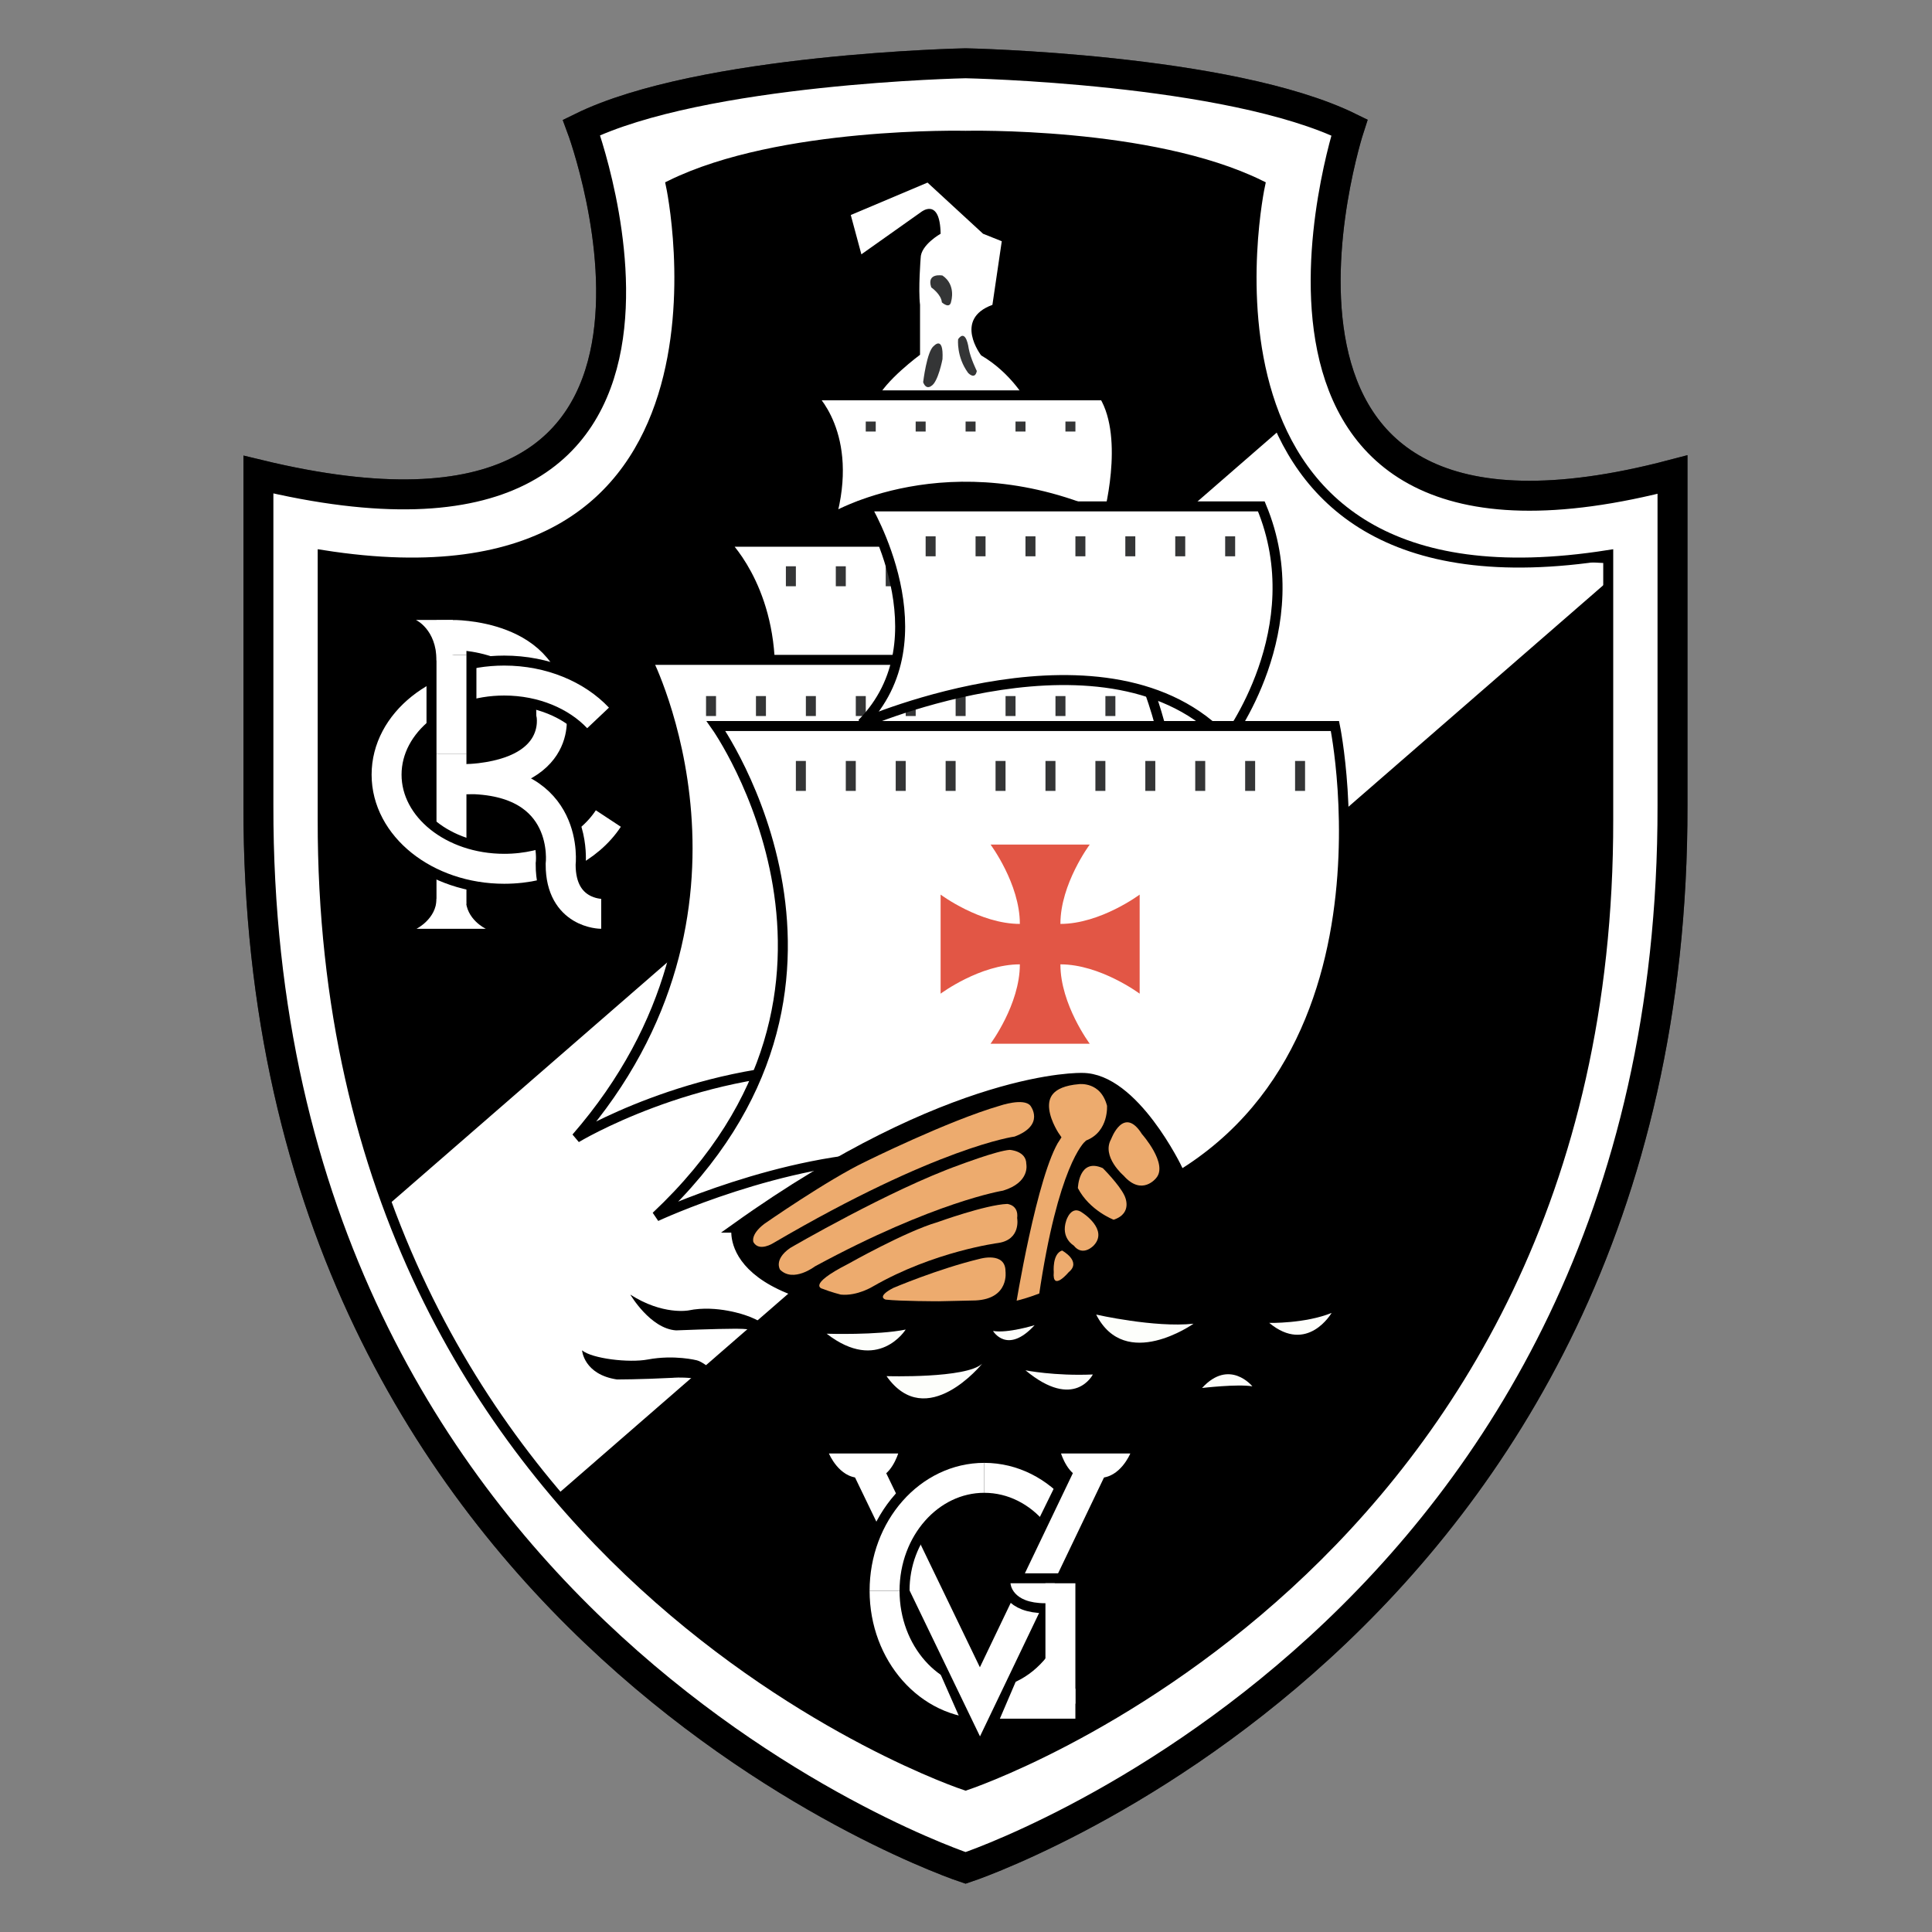 <?xml version="1.0" encoding="UTF-8" standalone="no"?>
<svg
   xmlns:dc="http://purl.org/dc/elements/1.1/"
   xmlns:cc="http://creativecommons.org/ns#"
   xmlns:rdf="http://www.w3.org/1999/02/22-rdf-syntax-ns#"
   xmlns:svg="http://www.w3.org/2000/svg"
   xmlns="http://www.w3.org/2000/svg"
   xmlns:sodipodi="http://sodipodi.sourceforge.net/DTD/sodipodi-0.dtd"
   xmlns:inkscape="http://www.inkscape.org/namespaces/inkscape"
   version="1.1"
   id="Layer_1"
   x="0px"
   y="0px"
   viewBox="0 0 1000 1000"
   xml:space="preserve"
   sodipodi:docname="Club de Regatas Vasco da Gama.svg"
   width="1000"
   height="1000"
   inkscape:version="1.0.1 (3bc2e813f5, 2020-09-07)"><rect x="0" y="0" width="1000" height="1000" fill="#808080" stroke="none"/><defs
   id="defs273" /><sodipodi:namedview
   pagecolor="#ffffff"
   bordercolor="#666666"
   borderopacity="1"
   objecttolerance="10"
   gridtolerance="10"
   guidetolerance="10"
   inkscape:pageopacity="0"
   inkscape:pageshadow="2"
   inkscape:window-width="1920"
   inkscape:window-height="1017"
   id="namedview271"
   showgrid="false"
   inkscape:zoom="0.845"
   inkscape:cx="500"
   inkscape:cy="500"
   inkscape:window-x="-8"
   inkscape:window-y="-8"
   inkscape:window-maximized="1"
   inkscape:current-layer="Layer_1" />





































































































































<g
   id="g1234"
   transform="matrix(4.448,0,0,4.448,230.612,-36.192)"><path
     style="fill:#ffffff"
     d="M -21.776,101.869 V 63.361 C 36.12,77.373 15.819,22.97 15.819,22.97 29.794,16.103 60.516,15.5 60.516,15.5 c 0,0 30.69,0.603 44.666,7.471 0,0 -17.948,54.983 37.595,40.391 v 38.508 c 0.159,96.476 -82.261,123.63 -82.261,123.63 0,0 -82.451,-27.154 -82.292,-123.631"
     id="path2" /><path
     style="fill:none;stroke:#343536;stroke-width:3.485"
     d="M -21.776,101.869 V 63.361 C 36.12,77.373 15.819,22.97 15.819,22.97 29.794,16.103 60.516,15.5 60.516,15.5 c 0,0 30.69,0.603 44.666,7.471 0,0 -17.948,54.983 37.595,40.391 v 38.508 c 0.159,96.476 -82.261,123.63 -82.261,123.63 0,0 -82.451,-27.154 -82.292,-123.631 z"
     id="path4" /><path
     style="fill:#343536"
     d="M -14.296,103.511 V 72.727 c 51.548,8.132 40.513,-43.054 40.513,-43.054 12.705,-6.243 34.298,-5.736 34.298,-5.736 0,0 21.564,-0.507 34.27,5.736 0,0 -11.036,51.186 40.513,43.054 v 30.784 c 0.145,87.705 -74.782,112.39 -74.782,112.39 0,0 -74.957,-24.685 -74.812,-112.39"
     id="path6" /><path
     style="fill:#ffffff"
     d="m 137.612,73.726 c -34.116,-0.418 -38.3,-17.5 -38.3,-17.5 l -109.154,94.88 20.768,32.741 z"
     id="path8" /><path
     style="fill:none;stroke:#343536;stroke-width:1.162"
     d="M -14.296,103.511 V 72.727 c 51.548,8.132 40.513,-43.054 40.513,-43.054 12.705,-6.243 34.298,-5.736 34.298,-5.736 0,0 21.564,-0.507 34.27,5.736 0,0 -11.036,51.186 40.513,43.054 v 30.784 c 0.145,87.705 -74.782,112.39 -74.782,112.39 0,0 -74.957,-24.685 -74.812,-112.39 z"
     id="path10" /><path
     style="fill:#ffffff"
     d="m 47.156,33.158 1.233,4.573 6.97,-4.936 c 0,0 2.179,-1.742 2.251,2.541 0,0 -2.323,1.307 -2.323,2.831 0,0 -0.29,3.631 -0.072,5.445 v 5.809 c 0,0 -4.139,3.05 -5.083,5.3 h 17.425 c 0,0 -1.742,-3.194 -5.228,-5.227 0,0 -3.267,-4.211 1.308,-5.881 l 1.089,-7.405 -2.178,-0.871 -6.462,-5.953 z"
     id="path12" /><path
     style="fill:#343536"
     d="m 56.521,41.58 c 0,0 1.161,0.799 1.234,1.742 0,0 0.944,0.871 1.089,-0.146 0,0 0.581,-1.888 -1.017,-2.977 0.001,0.001 -1.888,-0.362 -1.306,1.381"
     id="path14" /><path
     style="fill:#343536"
     d="m 59.645,47.606 c 0,0 -0.219,2.033 1.161,3.921 0,0 0.798,0.872 1.016,-0.218 0,0 -0.726,-1.452 -0.943,-2.614 -10e-4,-10e-4 -0.291,-2.395 -1.234,-1.089"
     id="path16" /><path
     style="fill:#343536"
     d="m 55.577,52.615 c 0,0 0.436,-3.63 1.235,-4.21 0,0 1.161,-1.308 1.016,1.524 0,0 -0.508,2.685 -1.307,3.121 0,0.001 -0.582,0.51 -0.944,-0.435"
     id="path18" /><path
     style="fill:#ffffff"
     d="M 68.84,86.377 H 37.766 c 0,-10.165 -5.422,-15.199 -5.422,-15.199 h 35.527 z"
     id="path20" /><path
     style="fill:none;stroke:#343536;stroke-width:1.162"
     d="M 68.84,86.377 H 37.766 c 0,-10.165 -5.422,-15.199 -5.422,-15.199 h 35.527 z"
     id="path22" /><line
     style="fill:none;stroke:#343536;stroke-width:2.323;stroke-dasharray:1.162, 4.647, 1.162, 4.647, 1.162, 4.647"
     x1="39.605"
     y1="75.195"
     x2="69.372"
     y2="75.195"
     id="line24" /><path
     style="fill:#ffffff"
     d="m 45.219,132.406 c 16.65,-0.049 26.913,8.133 26.913,8.133 23.088,-26.574 8.276,-55.614 8.276,-55.614 H 23.486 c 0,0 14.812,29.04 -8.276,55.614 0,0 13.358,-8.084 30.009,-8.133"
     id="path26" /><path
     style="fill:none;stroke:#343536;stroke-width:1.162"
     d="m 45.219,132.406 c 16.65,-0.049 26.913,8.133 26.913,8.133 23.088,-26.574 8.276,-55.614 8.276,-55.614 H 23.486 c 0,0 14.812,29.04 -8.276,55.614 0,0 13.358,-8.084 30.009,-8.133 z"
     id="path28" /><line
     style="fill:none;stroke:#343536;stroke-width:2.323;stroke-dasharray:1.162, 4.647, 1.162, 4.647, 1.162, 4.647"
     x1="30.313"
     y1="90.297"
     x2="79.827"
     y2="90.297"
     id="line30" /><path
     style="fill:#ffffff"
     d="M 76.633,54.141 H 42.509 c 0,0 5.083,4.501 2.323,14.375 0,0 13.795,-8.422 32.236,0 0,0 2.615,-9.293 -0.435,-14.375"
     id="path32" /><path
     style="fill:none;stroke:#343536;stroke-width:1.162"
     d="M 76.633,54.141 H 42.509 c 0,0 5.083,4.501 2.323,14.375 0,0 13.795,-8.422 32.236,0 0,0 2.615,-9.293 -0.435,-14.375 z"
     id="path34" /><path
     style="fill:#ffffff"
     d="m 94.929,67.064 h -46.03 c 0,0 9.293,15.392 -0.436,25.266 0,0 28.896,-12.633 42.399,2.034 0,-0.001 10.021,-13.071 4.067,-27.3"
     id="path36" /><path
     style="fill:none;stroke:#343536;stroke-width:1.162"
     d="m 94.929,67.064 h -46.03 c 0,0 9.293,15.392 -0.436,25.266 0,0 28.896,-12.633 42.399,2.034 0,-0.001 10.021,-13.071 4.067,-27.3 z"
     id="path38" /><path
     style="fill:#ffffff"
     d="m 52.77,142.717 c -13.553,0.097 -28.266,6.97 -28.266,6.97 28.46,-26.718 6.97,-57.066 6.97,-57.066 h 72.022 c 0,0 9.583,46.321 -29.186,57.066 0.001,-0.001 -7.987,-7.068 -21.54,-6.97"
     id="path40" /><path
     style="fill:none;stroke:#343536;stroke-width:1.162"
     d="m 52.77,142.717 c -13.553,0.097 -28.266,6.97 -28.266,6.97 28.46,-26.718 6.97,-57.066 6.97,-57.066 h 72.022 c 0,0 9.583,46.321 -29.186,57.066 0.001,-0.001 -7.987,-7.068 -21.54,-6.97 z"
     id="path42" /><line
     style="fill:none;stroke:#343536;stroke-width:3.485;stroke-dasharray:1.162, 4.647, 1.162, 4.647, 1.162, 4.647"
     x1="40.767"
     y1="98.429"
     x2="101.898"
     y2="98.429"
     id="line44" /><line
     style="fill:none;stroke:#343536;stroke-width:2.323;stroke-dasharray:1.162, 4.647, 1.162, 4.647, 1.162, 4.647"
     x1="55.868"
     y1="71.71"
     x2="94.929"
     y2="71.71"
     id="line46" /><line
     style="fill:none;stroke:#343536;stroke-width:1.162;stroke-dasharray:1.162, 4.647, 1.162, 4.647, 1.162, 4.647"
     x1="48.898"
     y1="57.772"
     x2="76.342"
     y2="57.772"
     id="line48" /><path
     style="fill:#e25645"
     d="m 80.771,123.767 c 0,0 -4.574,-3.413 -9.222,-3.413 v 0.016 c 0,4.646 3.413,9.221 3.413,9.221 H 63.419 c 0,0 3.411,-4.574 3.411,-9.221 v -0.016 c -4.645,0 -9.22,3.413 -9.22,3.413 v -11.528 c 0,0 4.575,3.411 9.22,3.411 v -0.014 c 0,-4.647 -3.411,-9.221 -3.411,-9.221 h 11.544 c 0,0 -3.413,4.573 -3.413,9.221 v 0.014 c 4.648,0 9.222,-3.411 9.222,-3.411 v 11.528 z"
     id="path50" /><path
     style="fill:none;stroke:#ffffff;stroke-width:3.485"
     d="M 0.689,113.312 V 82.02 c 0,0 11.616,-0.218 11.616,9.221 0,0 1.67,7.624 -11.616,7.624"
     id="path52" /><path
     style="fill:none;stroke:#343536;stroke-width:5.808"
     d="M 17.75,91.678 C 15.251,89.037 11.289,87.33 6.828,87.33 c -7.561,0 -13.689,4.904 -13.689,10.953 0,6.048 6.129,10.952 13.689,10.952 5.216,0 9.75,-2.333 12.061,-5.766"
     id="path54" /><path
     style="fill:none;stroke:#ffffff;stroke-width:3.485"
     d="M 17.75,91.678 C 15.251,89.037 11.289,87.33 6.828,87.33 c -7.561,0 -13.689,4.904 -13.689,10.953 0,6.048 6.129,10.952 13.689,10.952 5.258,0 9.823,-2.371 12.116,-5.849"
     id="path56" /><path
     style="fill:none;stroke:#343536;stroke-width:5.808"
     d="m 18.114,114.474 c 0,0 -4.72,0 -4.72,-5.735 0,0 0.512,-4.123 -2.379,-7.06"
     id="path58" /><path
     style="fill:none;stroke:#ffffff;stroke-width:3.485"
     d="m 18.114,114.474 c 0,0 -4.72,0 -4.72,-5.735 0,0 1.235,-9.947 -10.963,-9.947"
     id="path60" /><line
     style="fill:none;stroke:#343536;stroke-width:5.808"
     x1="0.689"
     y1="95.887"
     x2="0.689"
     y2="84.343"
     id="line62" /><line
     style="fill:none;stroke:#ffffff;stroke-width:3.485"
     x1="0.689"
     y1="95.887"
     x2="0.689"
     y2="84.343"
     id="line64" /><path
     style="fill:#ffffff"
     d="m 2.359,83.835 -3.412,1.162 c 0,-3.631 -2.396,-4.72 -2.396,-4.72 h 4.284 z"
     id="path66" /><path
     style="fill:#ffffff"
     d="m 4.683,116.216 h -8.06 c 0,0 2.324,-1.161 2.324,-3.484 h 3.412 c 0,2.396 2.324,3.484 2.324,3.484"
     id="path68" /><path
     style="fill:none;stroke:#ffffff;stroke-width:3.485"
     d="m 71.162,184.268 c -2.117,-2.561 -5.129,-4.16 -8.469,-4.16 -6.408,0 -11.604,5.885 -11.604,13.143 0,7.258 5.195,13.143 11.604,13.143 3.669,0 6.941,-1.93 9.068,-4.944"
     id="path70" /><polyline
     style="fill:none;stroke:#ffffff;stroke-width:3.485"
     points="71.55,206.317 71.55,206.39 63.637,206.39 "
     id="polyline72" /><polyline
     style="fill:none;stroke:#343536;stroke-width:5.808"
     points="58.7,198.258 62.186,206.172 65.451,198.549 "
     id="polyline74" /><line
     style="fill:none;stroke:#343536;stroke-width:5.808"
     x1="70.316"
     y1="188.893"
     x2="74.164"
     y2="181.051"
     id="line76" /><polyline
     style="fill:none;stroke:#ffffff;stroke-width:3.485"
     points="49.116,179.09 62.186,206.172 75.471,178.436 "
     id="polyline78" /><path
     style="fill:none;stroke:#343536;stroke-width:2.323"
     d="m 70.896,192.377 h -5.154 c 0,0 0.072,2.323 4.065,2.323 z"
     id="path80" /><path
     style="fill:#ffffff"
     d="m 70.896,192.377 h -5.154 c 0,0 0.072,2.323 4.065,2.323 z"
     id="path82" /><line
     style="fill:none;stroke:#ffffff;stroke-width:3.485"
     x1="71.55"
     y1="192.377"
     x2="71.55"
     y2="206.39"
     id="line84" /><path
     style="fill:none;stroke:#343536;stroke-width:5.808"
     d="m 62.693,180.107 c -6.408,0 -11.604,5.885 -11.604,13.143"
     id="path86" /><path
     style="fill:none;stroke:#ffffff;stroke-width:3.485"
     d="m 62.693,180.107 c -6.408,0 -11.604,5.885 -11.604,13.143"
     id="path88" /><path
     style="fill:#ffffff"
     d="m 76.125,180.107 c 2.396,0 3.558,-2.832 3.558,-2.832 h -8.06 c 0,0 0.871,2.832 2.688,2.832 z"
     id="path90" /><path
     style="fill:#ffffff"
     d="m 48.172,180.107 c -2.397,0 -3.558,-2.832 -3.558,-2.832 h 8.06 c 0,0 -0.872,2.832 -2.687,2.832 z"
     id="path92" /><path
     style="fill:#343536"
     d="m 33.869,150.993 c 0,0 -2.105,9.729 24.686,9.729 0,0 11.035,0.727 16.335,-5.372 L 85.2,144.242 c 0,0 -5.081,-10.673 -11.107,-10.673 -0.001,-10e-4 -15.079,-0.533 -40.224,17.424"
     id="path94" /><path
     style="fill:none;stroke:#343536;stroke-width:1.162"
     d="m 33.869,150.993 c 0,0 -2.105,9.729 24.686,9.729 0,0 11.035,0.727 16.335,-5.372 L 85.2,144.242 c 0,0 -5.081,-10.673 -11.107,-10.673 -0.001,-10e-4 -15.079,-0.533 -40.224,17.424 z"
     id="path96" /><path
     style="fill:#edab6e"
     d="m 65.742,160.238 c 0,0 2.517,-15.683 5.228,-19.748 0,0 -4.356,-6.196 2.711,-6.776 0,0 3.001,-0.387 3.871,3.001 0,0 0.291,3.389 -2.71,4.646 0,0 -3.001,2.518 -5.227,17.716 -10e-4,0 -2.131,0.87 -3.873,1.161"
     id="path98" /><path
     style="fill:none;stroke:#343536;stroke-width:1.162"
     d="m 65.742,160.238 c 0,0 2.517,-15.683 5.228,-19.748 0,0 -4.356,-6.196 2.711,-6.776 0,0 3.001,-0.387 3.871,3.001 0,0 0.291,3.389 -2.71,4.646 0,0 -3.001,2.518 -5.227,17.716 -10e-4,0 -2.131,0.87 -3.873,1.161 z"
     id="path100" /><path
     style="fill:#edab6e"
     d="m 48.898,143.297 c 0,0 9.584,-4.743 15.585,-6.485 0,0 2.808,-0.968 3.581,0 0,0 1.743,2.227 -1.839,3.582 0,0 -8.905,1.161 -28.073,12.39 0,0 -1.646,1.065 -2.322,-0.097 0,0 -0.389,-0.87 1.258,-2.129 0,0 7.357,-5.13 11.81,-7.261"
     id="path102" /><path
     style="fill:#edab6e"
     d="m 59.838,143.685 c 0,0 4.355,-1.646 5.807,-1.742 0,0 1.937,0.097 1.937,1.646 0,0 0.483,2.131 -2.71,3.098 0,0 -7.939,1.259 -21.879,8.81 0,0 -2.517,1.936 -4.065,0.387 0,0 -0.774,-1.161 1.162,-2.517 -0.001,-0.002 11.616,-6.778 19.748,-9.682"
     id="path104" /><path
     style="fill:#edab6e"
     d="m 57.224,150.364 c 0,0 5.614,-2.033 8.132,-2.13 0,0 1.354,0.097 1.161,1.645 0,0 0.483,2.517 -2.227,2.903 0,0 -7.455,0.97 -14.521,5.035 0,0 -1.839,1.162 -3.776,0.968 0,0 -1.161,-0.29 -2.129,-0.679 0,0 -1.937,-0.387 3.001,-2.902 0,0.001 6.68,-3.774 10.359,-4.84"
     id="path106" /><path
     style="fill:#edab6e"
     d="m 57.417,159.561 c 0,0 -4.453,0 -6.195,-0.193 0,0 -1.161,-0.29 0.871,-1.355 0,0 5.228,-2.227 10.066,-3.389 0,0 3.001,-0.87 3.001,1.452 0,0 0.484,3.196 -3.484,3.389 z"
     id="path108" /><path
     style="fill:#edab6e"
     d="m 81.036,140.104 c 0,0 3.098,3.484 1.646,5.129 0,0 -1.646,2.131 -3.775,-0.289 0,0 -2.614,-2.227 -1.451,-4.261 0,0 1.451,-3.968 3.58,-0.579"
     id="path110" /><path
     style="fill:#edab6e"
     d="m 76.486,144.071 c 0,0 1.937,1.936 2.518,3.194 0,0 1.064,2.033 -1.258,2.808 0,0 -2.809,-1.065 -4.163,-3.679 0,0.001 0.098,-3.58 2.903,-2.323"
     id="path112" /><path
     style="fill:#edab6e"
     d="m 74.164,149.299 c 0,0 3.001,1.937 1.258,3.775 0,0 -1.258,1.356 -2.323,0 0,0 -1.549,-0.87 -0.87,-2.904 0,0 0.579,-1.936 1.935,-0.871"
     id="path114" /><path
     style="fill:#edab6e"
     d="m 71.744,153.655 c 0,0 2.323,1.259 0.773,2.517 0,0 -1.936,2.324 -1.742,0 0,0 -0.193,-2.129 0.969,-2.517"
     id="path116" /><path
     style="fill:#fdfefb"
     d="m 51.317,168.273 c 0,0 9.293,0.291 11.133,-1.451 0,-0.001 -6.485,8.033 -11.133,1.451"
     id="path118" /><path
     style="fill:#fdfefb"
     d="m 75.713,161.109 c 0,0 6.776,1.548 11.326,1.064 0,0.001 -7.938,5.616 -11.326,-1.064"
     id="path120" /><path
     style="fill:#fdfefb"
     d="m 95.849,162.078 c 0,0 4.162,0.096 7.26,-1.162 -10e-4,0 -2.808,4.841 -7.26,1.162"
     id="path122" /><path
     style="fill:#fdfefb"
     d="m 88.031,169.652 c 0,0 4.115,-0.484 5.857,-0.193 10e-4,0 -2.661,-3.292 -5.857,0.193"
     id="path124" /><path
     style="fill:#fdfefb"
     d="m 68.55,162.341 c 0,0 -3.099,0.968 -4.841,0.677 0,0 1.646,2.807 4.841,-0.677"
     id="path126" /><path
     style="fill:#fdfefb"
     d="m 67.484,167.595 c 0,0 3.388,0.678 7.841,0.485 0,0 -2.13,4.259 -7.841,-0.485"
     id="path128" /><path
     style="fill:#fdfefb"
     d="m 44.349,163.336 c 0,0 5.905,0.193 9.196,-0.483 0,-0.001 -3.194,5.129 -9.196,0.483"
     id="path130" /><path
     style="fill:#323131"
     d="m 26.826,162.948 c 0,0 4.744,-0.192 6.971,-0.192 2.226,0 4.114,0.436 5.275,1.403 0,0 -1.21,-1.985 -4.114,-2.953 0,0 -3.388,-1.259 -6.679,-0.581 0,0 -3.002,0.581 -6.777,-1.839 0,0 2.323,3.97 5.324,4.162"
     id="path132" /><path
     style="fill:#323131"
     d="m 29.247,166.433 c 0,0 -2.614,-0.677 -5.713,-0.096 -2.188,0.411 -6.485,-0.097 -7.647,-1.065 0,0 0.193,2.809 4.066,3.389 0,0 2.71,0 6.485,-0.193 0,0 3.678,-0.387 7.26,1.549 10e-4,-0.001 -3.193,-3.293 -4.451,-3.584"
     id="path134" /><path
     style="fill:#ffffff"
     d="M -21.776,101.869 V 63.361 C 36.12,77.373 15.819,22.97 15.819,22.97 29.794,16.103 60.516,15.5 60.516,15.5 c 0,0 30.69,0.603 44.666,7.471 0,0 -17.948,54.983 37.595,40.391 v 38.508 c 0.159,96.476 -82.261,123.63 -82.261,123.63 0,0 -82.451,-27.154 -82.292,-123.631"
     id="path136" /><path
     style="fill:none;stroke:#000000;stroke-width:3.485;stroke-opacity:1"
     d="M -21.776,101.869 V 63.361 C 36.12,77.373 15.819,22.97 15.819,22.97 29.794,16.103 60.516,15.5 60.516,15.5 c 0,0 30.69,0.603 44.666,7.471 0,0 -17.948,54.983 37.595,40.391 v 38.508 c 0.159,96.476 -82.261,123.63 -82.261,123.63 0,0 -82.451,-27.154 -82.292,-123.631 z"
     id="path138" /><path
     style="fill:#000000;fill-opacity:1"
     d="M -14.296,103.511 V 72.727 c 51.548,8.132 40.513,-43.054 40.513,-43.054 12.705,-6.243 34.298,-5.736 34.298,-5.736 0,0 21.564,-0.507 34.27,5.736 0,0 -11.036,51.186 40.513,43.054 v 30.784 c 0.145,87.705 -74.782,112.39 -74.782,112.39 0,0 -74.957,-24.685 -74.812,-112.39"
     id="path140" /><path
     style="fill:#ffffff"
     d="m 137.612,73.726 c -34.116,-0.418 -38.3,-17.5 -38.3,-17.5 l -109.154,94.88 20.768,32.741 z"
     id="path142" /><path
     style="fill:none;stroke:#000000;stroke-width:1.162;stroke-opacity:1"
     d="M -14.296,103.511 V 72.727 c 51.548,8.132 40.513,-43.054 40.513,-43.054 12.705,-6.243 34.298,-5.736 34.298,-5.736 0,0 21.564,-0.507 34.27,5.736 0,0 -11.036,51.186 40.513,43.054 v 30.784 c 0.145,87.705 -74.782,112.39 -74.782,112.39 0,0 -74.957,-24.685 -74.812,-112.39 z"
     id="path144" /><path
     style="fill:#ffffff"
     d="m 47.156,33.158 1.233,4.573 6.97,-4.936 c 0,0 2.179,-1.742 2.251,2.541 0,0 -2.323,1.307 -2.323,2.831 0,0 -0.29,3.631 -0.072,5.445 v 5.809 c 0,0 -4.139,3.05 -5.083,5.3 h 17.425 c 0,0 -1.742,-3.194 -5.228,-5.227 0,0 -3.267,-4.211 1.308,-5.881 l 1.089,-7.405 -2.178,-0.871 -6.462,-5.953 z"
     id="path146" /><path
     style="fill:#343536"
     d="m 56.521,41.58 c 0,0 1.161,0.799 1.234,1.742 0,0 0.944,0.871 1.089,-0.146 0,0 0.581,-1.888 -1.017,-2.977 0.001,0.001 -1.888,-0.362 -1.306,1.381"
     id="path148" /><path
     style="fill:#343536"
     d="m 59.645,47.606 c 0,0 -0.219,2.033 1.161,3.921 0,0 0.798,0.872 1.016,-0.218 0,0 -0.726,-1.452 -0.943,-2.614 -10e-4,-10e-4 -0.291,-2.395 -1.234,-1.089"
     id="path150" /><path
     style="fill:#343536"
     d="m 55.577,52.615 c 0,0 0.436,-3.63 1.235,-4.21 0,0 1.161,-1.308 1.016,1.524 0,0 -0.508,2.685 -1.307,3.121 0,0.001 -0.582,0.51 -0.944,-0.435"
     id="path152" /><path
     style="fill:#ffffff"
     d="M 68.84,86.377 H 37.766 c 0,-10.165 -5.422,-15.199 -5.422,-15.199 h 35.527 z"
     id="path154" /><path
     style="fill:none;stroke:#000000;stroke-width:1.162;stroke-opacity:1"
     d="M 68.84,86.377 H 37.766 c 0,-10.165 -5.422,-15.199 -5.422,-15.199 h 35.527 z"
     id="path156" /><line
     style="fill:none;stroke:#343536;stroke-width:2.323;stroke-dasharray:1.162, 4.647, 1.162, 4.647, 1.162, 4.647"
     x1="39.605"
     y1="75.195"
     x2="69.372"
     y2="75.195"
     id="line158" /><path
     style="fill:#ffffff"
     d="m 45.219,132.406 c 16.65,-0.049 26.913,8.133 26.913,8.133 23.088,-26.574 8.276,-55.614 8.276,-55.614 H 23.486 c 0,0 14.812,29.04 -8.276,55.614 0,0 13.358,-8.084 30.009,-8.133"
     id="path160" /><path
     style="fill:none;stroke:#000000;stroke-width:1.162;stroke-opacity:1"
     d="m 45.219,132.406 c 16.65,-0.049 26.913,8.133 26.913,8.133 23.088,-26.574 8.276,-55.614 8.276,-55.614 H 23.486 c 0,0 14.812,29.04 -8.276,55.614 0,0 13.358,-8.084 30.009,-8.133 z"
     id="path162" /><line
     style="fill:none;stroke:#343536;stroke-width:2.323;stroke-dasharray:1.162, 4.647, 1.162, 4.647, 1.162, 4.647"
     x1="30.313"
     y1="90.297"
     x2="79.827"
     y2="90.297"
     id="line164" /><path
     style="fill:#ffffff"
     d="M 76.633,54.141 H 42.509 c 0,0 5.083,4.501 2.323,14.375 0,0 13.795,-8.422 32.236,0 0,0 2.615,-9.293 -0.435,-14.375"
     id="path166" /><path
     style="fill:none;stroke:#000000;stroke-width:1.162;stroke-opacity:1"
     d="M 76.633,54.141 H 42.509 c 0,0 5.083,4.501 2.323,14.375 0,0 13.795,-8.422 32.236,0 0,0 2.615,-9.293 -0.435,-14.375 z"
     id="path168" /><path
     style="fill:#ffffff"
     d="m 94.929,67.064 h -46.03 c 0,0 9.293,15.392 -0.436,25.266 0,0 28.896,-12.633 42.399,2.034 0,-0.001 10.021,-13.071 4.067,-27.3"
     id="path170" /><path
     style="fill:none;stroke:#000000;stroke-width:1.162;stroke-opacity:1"
     d="m 94.929,67.064 h -46.03 c 0,0 9.293,15.392 -0.436,25.266 0,0 28.896,-12.633 42.399,2.034 0,-0.001 10.021,-13.071 4.067,-27.3 z"
     id="path172" /><path
     style="fill:#ffffff"
     d="m 52.77,142.717 c -13.553,0.097 -28.266,6.97 -28.266,6.97 28.46,-26.718 6.97,-57.066 6.97,-57.066 h 72.022 c 0,0 9.583,46.321 -29.186,57.066 0.001,-0.001 -7.987,-7.068 -21.54,-6.97"
     id="path174" /><path
     style="fill:none;stroke:#000000;stroke-width:1.162;stroke-opacity:1"
     d="m 52.77,142.717 c -13.553,0.097 -28.266,6.97 -28.266,6.97 28.46,-26.718 6.97,-57.066 6.97,-57.066 h 72.022 c 0,0 9.583,46.321 -29.186,57.066 0.001,-0.001 -7.987,-7.068 -21.54,-6.97 z"
     id="path176" /><line
     style="fill:none;stroke:#343536;stroke-width:3.485;stroke-dasharray:1.162, 4.647, 1.162, 4.647, 1.162, 4.647"
     x1="40.767"
     y1="98.429"
     x2="101.898"
     y2="98.429"
     id="line178" /><line
     style="fill:none;stroke:#343536;stroke-width:2.323;stroke-dasharray:1.162, 4.647, 1.162, 4.647, 1.162, 4.647"
     x1="55.868"
     y1="71.71"
     x2="94.929"
     y2="71.71"
     id="line180" /><line
     style="fill:none;stroke:#343536;stroke-width:1.162;stroke-dasharray:1.162, 4.647, 1.162, 4.647, 1.162, 4.647"
     x1="48.898"
     y1="57.772"
     x2="76.342"
     y2="57.772"
     id="line182" /><path
     style="fill:#e25645"
     d="m 80.771,123.767 c 0,0 -4.574,-3.413 -9.222,-3.413 v 0.016 c 0,4.646 3.413,9.221 3.413,9.221 H 63.419 c 0,0 3.411,-4.574 3.411,-9.221 v -0.016 c -4.645,0 -9.22,3.413 -9.22,3.413 v -11.528 c 0,0 4.575,3.411 9.22,3.411 v -0.014 c 0,-4.647 -3.411,-9.221 -3.411,-9.221 h 11.544 c 0,0 -3.413,4.573 -3.413,9.221 v 0.014 c 4.648,0 9.222,-3.411 9.222,-3.411 v 11.528 z"
     id="path184" /><path
     style="fill:none;stroke:#ffffff;stroke-width:3.485"
     d="M 0.689,113.312 V 82.02 c 0,0 11.616,-0.218 11.616,9.221 0,0 1.67,7.624 -11.616,7.624"
     id="path186" /><path
     style="fill:none;stroke:#000000;stroke-width:5.808;stroke-opacity:1"
     d="M 17.75,91.678 C 15.251,89.037 11.289,87.33 6.828,87.33 c -7.561,0 -13.689,4.904 -13.689,10.953 0,6.048 6.129,10.952 13.689,10.952 5.216,0 9.75,-2.333 12.061,-5.766"
     id="path188" /><path
     style="fill:none;stroke:#ffffff;stroke-width:3.485"
     d="M 17.75,91.678 C 15.251,89.037 11.289,87.33 6.828,87.33 c -7.561,0 -13.689,4.904 -13.689,10.953 0,6.048 6.129,10.952 13.689,10.952 5.258,0 9.823,-2.371 12.116,-5.849"
     id="path190" /><path
     style="fill:none;stroke:#000000;stroke-width:5.808;stroke-opacity:1"
     d="m 18.114,114.474 c 0,0 -4.72,0 -4.72,-5.735 0,0 0.512,-4.123 -2.379,-7.06"
     id="path192" /><path
     style="fill:none;stroke:#ffffff;stroke-width:3.485"
     d="m 18.114,114.474 c 0,0 -4.72,0 -4.72,-5.735 0,0 1.235,-9.947 -10.963,-9.947"
     id="path194" /><line
     style="fill:none;stroke:#000000;stroke-width:5.808;stroke-opacity:1"
     x1="0.689"
     y1="95.887"
     x2="0.689"
     y2="84.343"
     id="line196" /><line
     style="fill:none;stroke:#ffffff;stroke-width:3.485"
     x1="0.689"
     y1="95.887"
     x2="0.689"
     y2="84.343"
     id="line198" /><path
     style="fill:#ffffff"
     d="m 2.359,83.835 -3.412,1.162 c 0,-3.631 -2.396,-4.72 -2.396,-4.72 h 4.284 z"
     id="path200" /><path
     style="fill:#ffffff"
     d="m 4.683,116.216 h -8.06 c 0,0 2.324,-1.161 2.324,-3.484 h 3.412 c 0,2.396 2.324,3.484 2.324,3.484"
     id="path202" /><path
     style="fill:none;stroke:#ffffff;stroke-width:3.485"
     d="m 71.162,184.268 c -2.117,-2.561 -5.129,-4.16 -8.469,-4.16 -6.408,0 -11.604,5.885 -11.604,13.143 0,7.258 5.195,13.143 11.604,13.143 3.669,0 6.941,-1.93 9.068,-4.944"
     id="path204" /><polyline
     style="fill:none;stroke:#ffffff;stroke-width:3.485"
     points="71.55,206.317 71.55,206.39 63.637,206.39 "
     id="polyline206" /><polyline
     style="fill:none;stroke:#000000;stroke-width:5.808;stroke-opacity:1"
     points="58.7,198.258 62.186,206.172 65.451,198.549 "
     id="polyline208" /><line
     style="fill:none;stroke:#000000;stroke-width:5.808;stroke-opacity:1"
     x1="70.316"
     y1="188.893"
     x2="74.164"
     y2="181.051"
     id="line210" /><polyline
     style="fill:none;fill-opacity:1;stroke:#ffffff;stroke-width:3.485;stroke-opacity:1"
     points="49.116,179.09 62.186,206.172 75.471,178.436 "
     id="polyline212" /><path
     style="fill:none;stroke:#000000;stroke-width:2.323;stroke-opacity:1"
     d="m 70.896,192.377 h -5.154 c 0,0 0.072,2.323 4.065,2.323 z"
     id="path214" /><path
     style="fill:#ffffff"
     d="m 70.896,192.377 h -5.154 c 0,0 0.072,2.323 4.065,2.323 z"
     id="path216" /><line
     style="fill:none;stroke:#ffffff;stroke-width:3.485"
     x1="71.55"
     y1="192.377"
     x2="71.55"
     y2="206.39"
     id="line218" /><path
     style="fill:none;stroke:#000000;stroke-width:5.808;stroke-opacity:1"
     d="m 62.693,180.107 c -6.408,0 -11.604,5.885 -11.604,13.143"
     id="path220" /><path
     style="fill:none;stroke:#ffffff;stroke-width:3.485"
     d="m 62.693,180.107 c -6.408,0 -11.604,5.885 -11.604,13.143"
     id="path222" /><path
     style="fill:#ffffff"
     d="m 76.125,180.107 c 2.396,0 3.558,-2.832 3.558,-2.832 h -8.06 c 0,0 0.871,2.832 2.688,2.832 z"
     id="path224" /><path
     style="fill:#ffffff"
     d="m 48.172,180.107 c -2.397,0 -3.558,-2.832 -3.558,-2.832 h 8.06 c 0,0 -0.872,2.832 -2.687,2.832 z"
     id="path226" /><path
     style="fill:#000000;fill-opacity:1"
     d="m 33.869,150.993 c 0,0 -2.105,9.729 24.686,9.729 0,0 11.035,0.727 16.335,-5.372 L 85.2,144.242 c 0,0 -5.081,-10.673 -11.107,-10.673 -0.001,-10e-4 -15.079,-0.533 -40.224,17.424"
     id="path228" /><path
     style="fill:none;stroke:#000000;stroke-width:1.162;stroke-opacity:1"
     d="m 33.869,150.993 c 0,0 -2.105,9.729 24.686,9.729 0,0 11.035,0.727 16.335,-5.372 L 85.2,144.242 c 0,0 -5.081,-10.673 -11.107,-10.673 -0.001,-10e-4 -15.079,-0.533 -40.224,17.424 z"
     id="path230" /><path
     style="fill:#edab6e"
     d="m 65.742,160.238 c 0,0 2.517,-15.683 5.228,-19.748 0,0 -4.356,-6.196 2.711,-6.776 0,0 3.001,-0.387 3.871,3.001 0,0 0.291,3.389 -2.71,4.646 0,0 -3.001,2.518 -5.227,17.716 -10e-4,0 -2.131,0.87 -3.873,1.161"
     id="path232" /><path
     style="fill:none;stroke:#000000;stroke-width:1.162;stroke-opacity:1"
     d="m 65.742,160.238 c 0,0 2.517,-15.683 5.228,-19.748 0,0 -4.356,-6.196 2.711,-6.776 0,0 3.001,-0.387 3.871,3.001 0,0 0.291,3.389 -2.71,4.646 0,0 -3.001,2.518 -5.227,17.716 -10e-4,0 -2.131,0.87 -3.873,1.161 z"
     id="path234" /><path
     style="fill:#edab6e"
     d="m 48.898,143.297 c 0,0 9.584,-4.743 15.585,-6.485 0,0 2.808,-0.968 3.581,0 0,0 1.743,2.227 -1.839,3.582 0,0 -8.905,1.161 -28.073,12.39 0,0 -1.646,1.065 -2.322,-0.097 0,0 -0.389,-0.87 1.258,-2.129 0,0 7.357,-5.13 11.81,-7.261"
     id="path236" /><path
     style="fill:#edab6e"
     d="m 59.838,143.685 c 0,0 4.355,-1.646 5.807,-1.742 0,0 1.937,0.097 1.937,1.646 0,0 0.483,2.131 -2.71,3.098 0,0 -7.939,1.259 -21.879,8.81 0,0 -2.517,1.936 -4.065,0.387 0,0 -0.774,-1.161 1.162,-2.517 -0.001,-0.002 11.616,-6.778 19.748,-9.682"
     id="path238" /><path
     style="fill:#edab6e"
     d="m 57.224,150.364 c 0,0 5.614,-2.033 8.132,-2.13 0,0 1.354,0.097 1.161,1.645 0,0 0.483,2.517 -2.227,2.903 0,0 -7.455,0.97 -14.521,5.035 0,0 -1.839,1.162 -3.776,0.968 0,0 -1.161,-0.29 -2.129,-0.679 0,0 -1.937,-0.387 3.001,-2.902 0,0.001 6.68,-3.774 10.359,-4.84"
     id="path240" /><path
     style="fill:#edab6e"
     d="m 57.417,159.561 c 0,0 -4.453,0 -6.195,-0.193 0,0 -1.161,-0.29 0.871,-1.355 0,0 5.228,-2.227 10.066,-3.389 0,0 3.001,-0.87 3.001,1.452 0,0 0.484,3.196 -3.484,3.389 z"
     id="path242" /><path
     style="fill:#edab6e"
     d="m 81.036,140.104 c 0,0 3.098,3.484 1.646,5.129 0,0 -1.646,2.131 -3.775,-0.289 0,0 -2.614,-2.227 -1.451,-4.261 0,0 1.451,-3.968 3.58,-0.579"
     id="path244" /><path
     style="fill:#edab6e"
     d="m 76.486,144.071 c 0,0 1.937,1.936 2.518,3.194 0,0 1.064,2.033 -1.258,2.808 0,0 -2.809,-1.065 -4.163,-3.679 0,0.001 0.098,-3.58 2.903,-2.323"
     id="path246" /><path
     style="fill:#edab6e"
     d="m 74.164,149.299 c 0,0 3.001,1.937 1.258,3.775 0,0 -1.258,1.356 -2.323,0 0,0 -1.549,-0.87 -0.87,-2.904 0,0 0.579,-1.936 1.935,-0.871"
     id="path248" /><path
     style="fill:#edab6e"
     d="m 71.744,153.655 c 0,0 2.323,1.259 0.773,2.517 0,0 -1.936,2.324 -1.742,0 0,0 -0.193,-2.129 0.969,-2.517"
     id="path250" /><path
     style="fill:#fdfefb"
     d="m 51.317,168.273 c 0,0 9.293,0.291 11.133,-1.451 0,-0.001 -6.485,8.033 -11.133,1.451"
     id="path252" /><path
     style="fill:#fdfefb"
     d="m 75.713,161.109 c 0,0 6.776,1.548 11.326,1.064 0,0.001 -7.938,5.616 -11.326,-1.064"
     id="path254" /><path
     style="fill:#fdfefb"
     d="m 95.849,162.078 c 0,0 4.162,0.096 7.26,-1.162 -10e-4,0 -2.808,4.841 -7.26,1.162"
     id="path256" /><path
     style="fill:#fdfefb"
     d="m 88.031,169.652 c 0,0 4.115,-0.484 5.857,-0.193 10e-4,0 -2.661,-3.292 -5.857,0.193"
     id="path258" /><path
     style="fill:#fdfefb"
     d="m 68.55,162.341 c 0,0 -3.099,0.968 -4.841,0.677 0,0 1.646,2.807 4.841,-0.677"
     id="path260" /><path
     style="fill:#fdfefb"
     d="m 67.484,167.595 c 0,0 3.388,0.678 7.841,0.485 0,0 -2.13,4.259 -7.841,-0.485"
     id="path262" /><path
     style="fill:#fdfefb"
     d="m 44.349,163.336 c 0,0 5.905,0.193 9.196,-0.483 0,-0.001 -3.194,5.129 -9.196,0.483"
     id="path264" /><path
     style="fill:#000000;fill-opacity:1"
     d="m 26.826,162.948 c 0,0 4.744,-0.192 6.971,-0.192 2.226,0 4.114,0.436 5.275,1.403 0,0 -1.21,-1.985 -4.114,-2.953 0,0 -3.388,-1.259 -6.679,-0.581 0,0 -3.002,0.581 -6.777,-1.839 0,0 2.323,3.97 5.324,4.162"
     id="path266" /><path
     style="fill:#000000;fill-opacity:1"
     d="m 29.247,166.433 c 0,0 -2.614,-0.677 -5.713,-0.096 -2.188,0.411 -6.485,-0.097 -7.647,-1.065 0,0 0.193,2.809 4.066,3.389 0,0 2.71,0 6.485,-0.193 0,0 3.678,-0.387 7.26,1.549 10e-4,-0.001 -3.193,-3.293 -4.451,-3.584"
     id="path268" /></g>
</svg>
